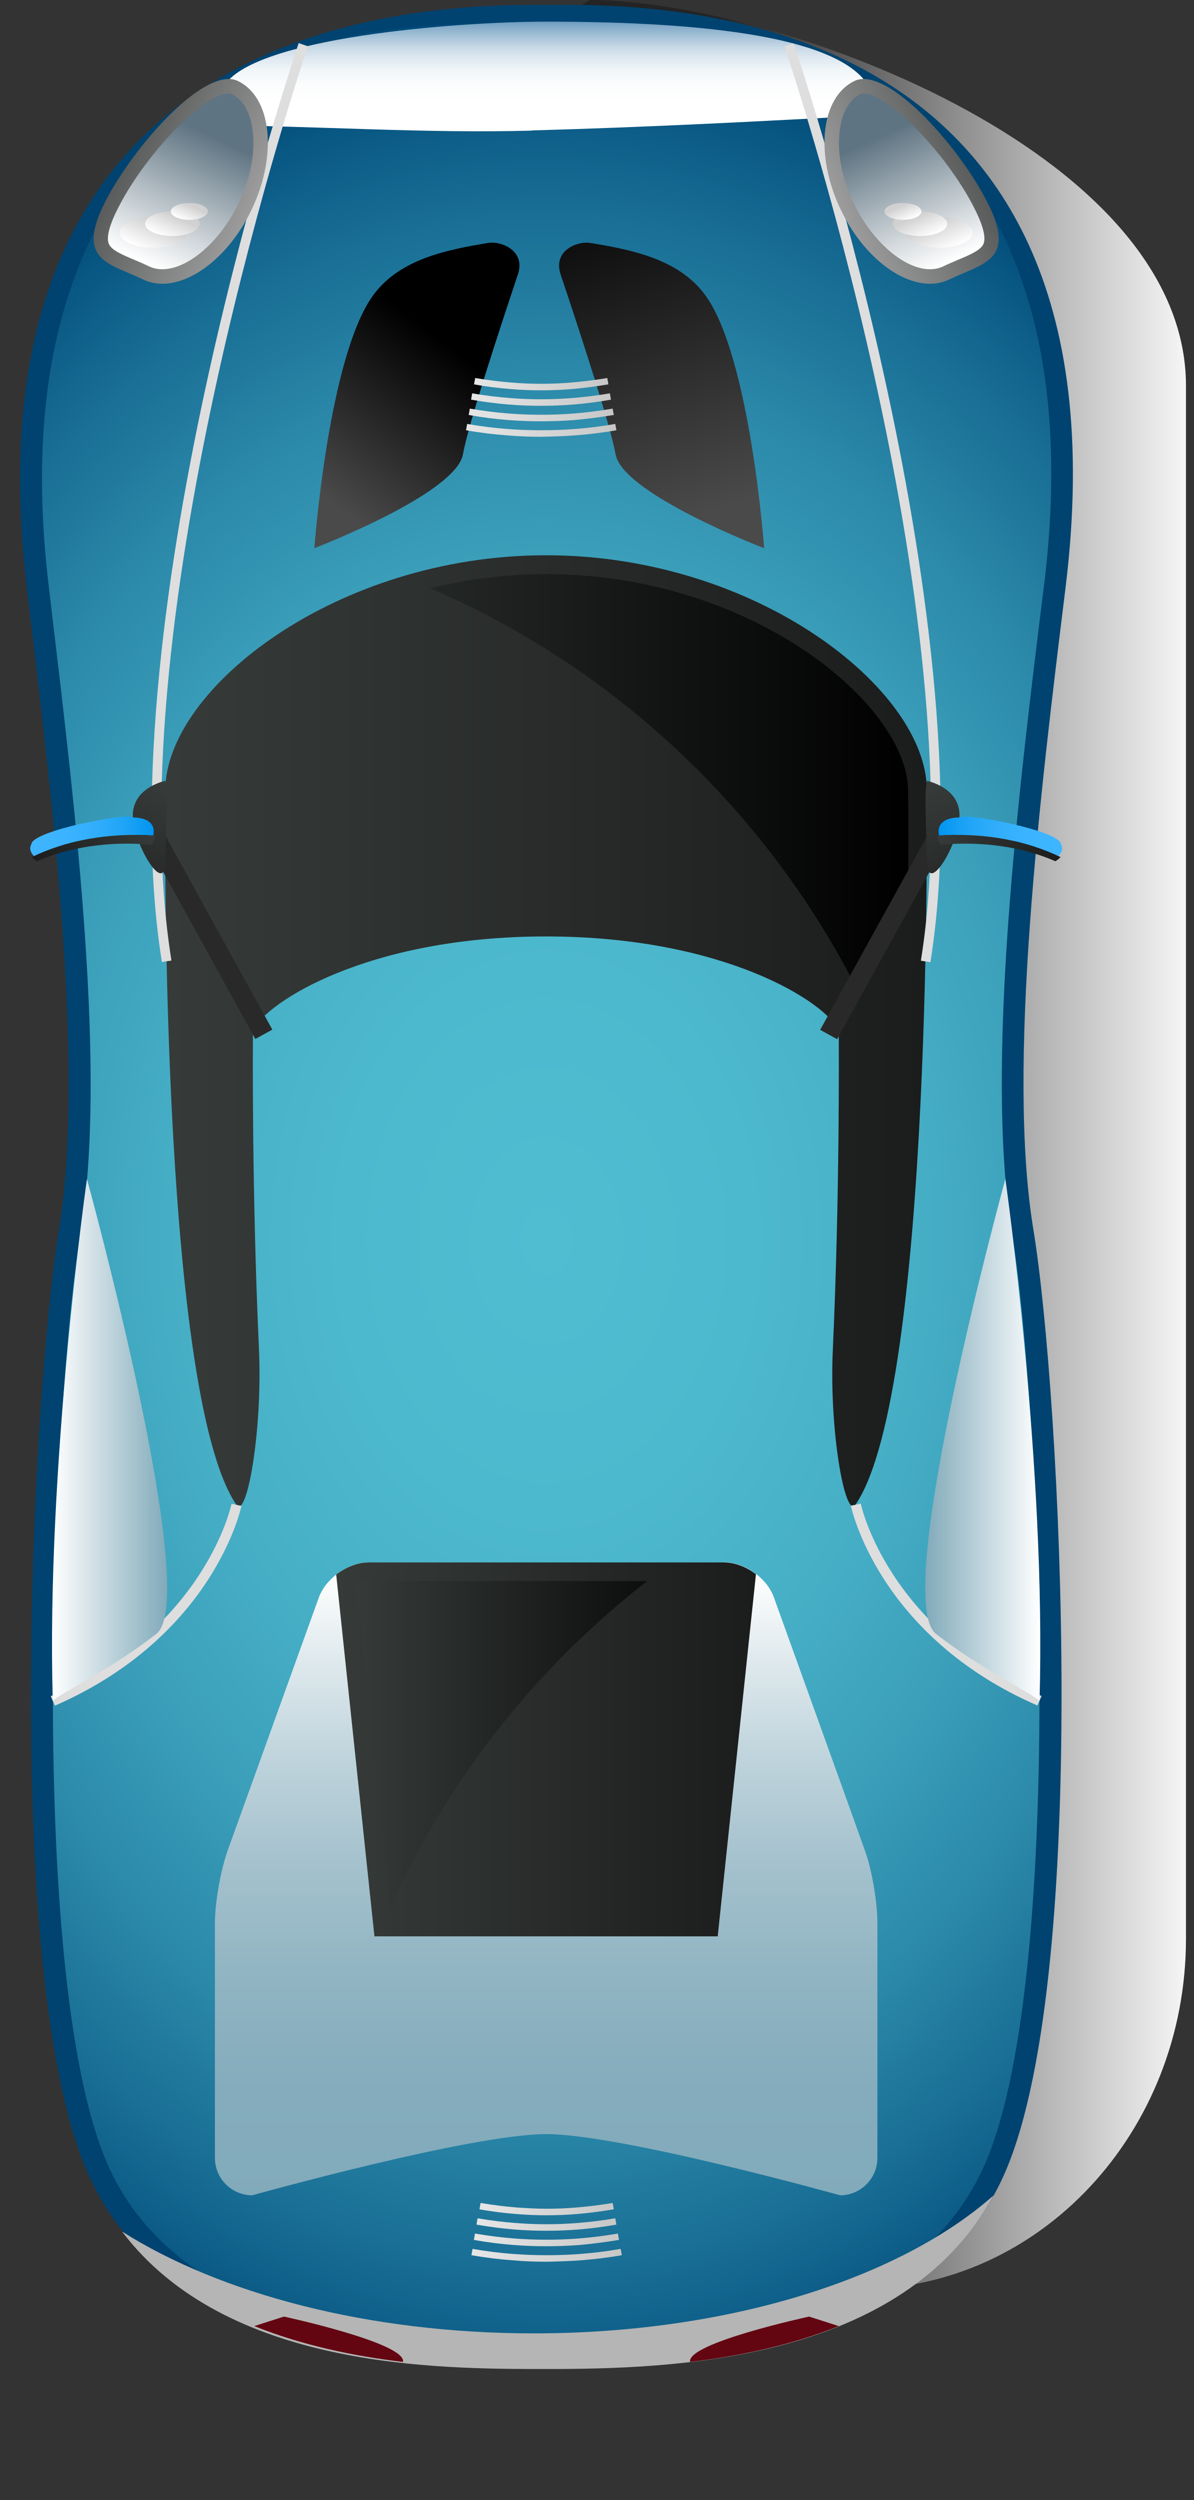 <svg width="64" height="134" viewBox="0 0 64 134" fill="none" xmlns="http://www.w3.org/2000/svg">
<rect x="0" y="0" width="64" height="134" fill="#333333" stroke="none"/>
<g clip-path="url(#clip0_1_289)">
<path style="mix-blend-mode:multiply" d="M46.05 122.69H28.66C18.98 122.69 11.14 114.28 11.14 103.9V20.68C11.15 10.31 18.99 1.9 28.67 1.9L31.6 0C41.28 0 63.57 7.99 63.57 20.68V103.9C63.57 114.28 55.73 122.69 46.05 122.69Z" fill="url(#paint0_linear_1_289)"/>
<path d="M29.28 0.26C24.15 0.26 -2.33 -0.07 1.44 31.53C2.75 42.5 4.6 57.17 3.16 65.9C1.73 74.62 -7.15256e-06 106.67 4.89 116.88C9.48 126.49 22.8 126.96 29.28 126.96C36.21 126.96 49.08 126.48 53.67 116.88C58.55 106.67 56.83 74.62 55.39 65.9C53.95 57.17 55.76 42.5 57.11 31.53C61.07 -0.48 34.4 0.26 29.28 0.26Z" fill="#004370"/>
<path d="M29.28 125.8C23.1 125.8 10.26 125.41 5.94 116.38C1.3 106.68 2.84 75.04 4.32 66.09C5.73 57.51 4.08 43.7 2.75 32.59L2.61 31.39C1.4 21.27 3.26 13.37 8.12 7.89C15.27 -0.17 27 1.42 29.28 1.42C32.55 1.42 43.74 0.02 50.59 7.77C55.42 13.23 57.22 21.18 55.96 31.38C54.61 42.25 52.77 57.14 54.24 66.08C55.71 75.04 57.25 106.67 52.62 116.37C48.31 125.39 35.92 125.79 29.28 125.79V125.8Z" fill="url(#paint1_radial_1_289)"/>
<g style="mix-blend-mode:multiply">
<path d="M28.61 125.06C19.73 125.06 11.8 122.93 6.54 119.6C12.12 126.97 23.45 126.97 29.27 126.97C36.01 126.97 48.36 126.63 53.26 117.66C48.27 122.09 39.1 125.06 28.61 125.06Z" fill="#B5B5B5"/>
</g>
<path style="mix-blend-mode:multiply" d="M28.51 6.99C34.69 6.82 40.87 6.5 47.04 6.16C46.88 5.74 46.76 5.34 46.69 4.98L46.66 4.8L46.57 4.64C45.06 2.02 38.03 1.16 29.28 1.16C24.47 1.16 13.5 2.01 11.99 4.64L11.9 4.8L11.87 4.98C11.78 5.5 11.58 6.07 11.3 6.71C17.02 6.75 22.78 7.16 28.52 7L28.51 6.99Z" fill="url(#paint2_linear_1_289)"/>
<path d="M49.68 42.36C49.68 36.94 40.54 29.76 29.27 29.76C18 29.76 8.86 36.94 8.86 42.36C8.86 42.36 8.48 74.49 12.67 80.65C13.23 81.47 14.08 76.66 13.88 72.31C13.5 63.92 13.55 56.19 13.56 55.23C14.25 53.73 19.69 50.19 29.26 50.19C38.83 50.19 44.27 53.72 44.96 55.23C44.96 56.19 45.02 63.97 44.64 72.36C44.44 76.68 45.3 81.46 45.86 80.64C50.05 74.48 49.67 42.35 49.67 42.35L49.68 42.36Z" fill="url(#paint3_linear_1_289)"/>
<path style="mix-blend-mode:screen" d="M45.86 52.83C46.13 52.32 46.41 51.81 46.71 51.3C47.32 50.26 47.98 49.25 48.67 48.26C48.7 45.95 48.7 43.92 48.67 42.37C48.67 37.81 40.34 30.77 29.26 30.77C27.07 30.77 24.99 31.05 23.05 31.53C32.87 35.73 40.98 43.36 45.84 52.83H45.86Z" fill="url(#paint4_linear_1_289)"/>
<g style="mix-blend-mode:screen">
<path d="M50.401 43.522L43.962 55.195L44.873 55.697L51.311 44.025L50.401 43.522Z" fill="#292929"/>
</g>
<g style="mix-blend-mode:screen">
<path d="M8.161 43.51L7.25 44.012L13.686 55.685L14.597 55.183L8.161 43.51Z" fill="#292929"/>
</g>
<g style="mix-blend-mode:multiply">
<path d="M8.68 51.57C5.67 32.88 15.91 2.62 16.01 2.31L16.5 2.48C16.4 2.78 6.2 32.93 9.19 51.48L8.68 51.56V51.57Z" fill="#DEDEDE"/>
</g>
<g style="mix-blend-mode:multiply">
<path d="M49.87 51.57L49.36 51.49C52.35 32.93 42.15 2.79 42.05 2.49L42.54 2.32C42.64 2.62 52.88 32.89 49.87 51.57Z" fill="#DEDEDE"/>
</g>
<path d="M49.69 41.85C49.69 41.85 51.4 42.19 51.43 43.65C51.47 45.11 49.72 48.08 49.69 46.2C49.65 44.32 49.53 42.41 49.69 41.85Z" fill="url(#paint5_linear_1_289)"/>
<path d="M56.87 45.25C56.83 44.51 51.65 43.55 51.5 43.81C50.37 43.8 50.23 44.38 50.34 44.78C52.79 44.6 55.05 45.07 56.71 45.91C56.86 45.75 57.02 45.52 56.87 45.25Z" fill="url(#paint6_linear_1_289)"/>
<path d="M50.22 44.79C50.28 45.06 50.42 45.28 50.42 45.28C52.72 45.06 54.89 45.42 56.57 46.16C56.57 46.16 56.71 46.08 56.85 45.94C55.1 45.08 52.76 44.6 50.23 44.79H50.22Z" fill="url(#paint7_linear_1_289)"/>
<path d="M8.86 41.85C8.86 41.85 7.16 42.19 7.12 43.65C7.08 45.11 8.83 48.08 8.86 46.2C8.9 44.32 9.02 42.41 8.86 41.85Z" fill="url(#paint8_linear_1_289)"/>
<path d="M1.68 45.25C1.72 44.51 6.9 43.55 7.05 43.81C8.18 43.8 8.32 44.38 8.21 44.78C5.76 44.6 3.5 45.07 1.84 45.91C1.69 45.75 1.53 45.52 1.68 45.25Z" fill="url(#paint9_linear_1_289)"/>
<path d="M8.33 44.79C8.27 45.06 8.13 45.28 8.13 45.28C5.83 45.06 3.66 45.42 1.98 46.16C1.98 46.16 1.84 46.08 1.7 45.94C3.45 45.08 5.79 44.6 8.32 44.79H8.33Z" fill="url(#paint10_linear_1_289)"/>
<path d="M26.17 13.02C24.07 13.37 21.47 13.84 20.02 15.8C17.6 19.08 16.85 29.38 16.85 29.38C16.85 29.38 24.46 26.47 24.82 24.33C25.07 22.86 26.74 17.75 27.76 14.71C28.19 13.42 26.85 12.91 26.18 13.02H26.17Z" fill="url(#paint11_linear_1_289)"/>
<path d="M31.64 13.02C33.74 13.37 36.34 13.84 37.79 15.8C40.21 19.08 40.96 29.38 40.96 29.38C40.96 29.38 33.35 26.47 32.99 24.33C32.74 22.86 31.07 17.75 30.05 14.71C29.62 13.42 30.96 12.91 31.63 13.02H31.64Z" fill="url(#paint12_linear_1_289)"/>
<path style="mix-blend-mode:multiply" d="M53.02 11.03C54.42 13.97 52.69 14.11 50.88 14.98C49.07 15.85 46.46 14.16 45.06 11.23C43.66 8.29 43.99 5.21 45.8 4.34C47.61 3.48 51.62 8.1 53.02 11.04V11.03Z" fill="url(#paint13_linear_1_289)"/>
<path d="M49.85 14.43C48.46 14.43 46.74 12.94 45.76 10.89C45.14 9.6 44.87 8.24 45 7.09C45.06 6.5 45.29 5.44 46.14 5.04C46.18 5.02 46.24 5.01 46.3 5.01C47.67 5.01 50.94 8.46 52.33 11.37C52.81 12.37 52.81 12.84 52.72 13.06C52.59 13.4 52.01 13.65 51.34 13.93C51.08 14.04 50.82 14.15 50.55 14.28C50.34 14.38 50.1 14.43 49.85 14.43Z" fill="url(#paint14_linear_1_289)"/>
<path style="mix-blend-mode:screen" d="M52.14 12.46C52.14 12.91 51.33 13.28 50.34 13.28C49.35 13.28 48.54 12.91 48.54 12.46C48.54 12.01 49.35 11.64 50.34 11.64C51.33 11.64 52.14 12.01 52.14 12.46Z" fill="url(#paint15_linear_1_289)"/>
<path style="mix-blend-mode:screen" d="M50.77 11.99C50.77 12.36 50.12 12.65 49.31 12.65C48.5 12.65 47.86 12.35 47.86 11.99C47.86 11.63 48.51 11.33 49.31 11.33C50.11 11.33 50.77 11.63 50.77 11.99Z" fill="url(#paint16_linear_1_289)"/>
<path style="mix-blend-mode:screen" d="M49.39 11.33C49.39 11.58 48.95 11.78 48.4 11.78C47.85 11.78 47.41 11.58 47.41 11.33C47.41 11.08 47.86 10.88 48.4 10.88C48.94 10.88 49.39 11.08 49.39 11.33Z" fill="url(#paint17_linear_1_289)"/>
<path style="mix-blend-mode:multiply" d="M5.53 11.03C4.13 13.97 5.86 14.11 7.67 14.98C9.48 15.85 12.09 14.16 13.49 11.23C14.89 8.29 14.56 5.21 12.75 4.34C10.94 3.48 6.93 8.1 5.53 11.04V11.03Z" fill="url(#paint18_linear_1_289)"/>
<path d="M8.7 14.43C10.09 14.43 11.81 12.94 12.79 10.89C13.41 9.6 13.68 8.24 13.55 7.09C13.49 6.5 13.26 5.44 12.41 5.04C12.37 5.02 12.31 5.01 12.25 5.01C10.88 5.01 7.61 8.46 6.22 11.37C5.74 12.37 5.74 12.84 5.83 13.06C5.96 13.4 6.54 13.65 7.21 13.93C7.47 14.04 7.73 14.15 8 14.28C8.21 14.38 8.45 14.43 8.7 14.43Z" fill="url(#paint19_linear_1_289)"/>
<path style="mix-blend-mode:screen" d="M6.41 12.46C6.41 12.91 7.22 13.28 8.21 13.28C9.2 13.28 10.01 12.91 10.01 12.46C10.01 12.01 9.2 11.64 8.21 11.64C7.22 11.64 6.41 12.01 6.41 12.46Z" fill="url(#paint20_linear_1_289)"/>
<path style="mix-blend-mode:screen" d="M7.78 11.99C7.78 12.36 8.43 12.65 9.24 12.65C10.05 12.65 10.7 12.35 10.7 11.99C10.7 11.63 10.05 11.33 9.24 11.33C8.43 11.33 7.78 11.63 7.78 11.99Z" fill="url(#paint21_linear_1_289)"/>
<path style="mix-blend-mode:screen" d="M9.16 11.33C9.16 11.58 9.6 11.78 10.15 11.78C10.7 11.78 11.14 11.58 11.14 11.33C11.14 11.08 10.69 10.88 10.15 10.88C9.61 10.88 9.16 11.08 9.16 11.33Z" fill="url(#paint22_linear_1_289)"/>
<g style="mix-blend-mode:multiply">
<path d="M2.94 91.41L2.72 90.91C11 87.3 12.4 80.66 12.41 80.6L12.94 80.71C12.93 80.78 11.47 87.69 2.94 91.42V91.41Z" fill="#DEDEDE"/>
</g>
<g style="mix-blend-mode:multiply">
<path d="M55.61 91.41C47.07 87.69 45.62 80.77 45.61 80.7L46.14 80.59C46.15 80.66 47.57 87.3 55.83 90.9L55.61 91.4V91.41Z" fill="#DEDEDE"/>
</g>
<path style="mix-blend-mode:multiply" d="M4.66 63.19C4.66 63.19 10.84 85.65 8.38 87.57C5.92 89.49 3.16 90.8 2.83 91.16C2.46 78.63 4.66 63.19 4.66 63.19Z" fill="url(#paint23_linear_1_289)"/>
<path style="mix-blend-mode:multiply" d="M53.89 63.19C53.89 63.19 47.71 85.65 50.17 87.57C52.63 89.49 55.39 90.8 55.72 91.16C56.09 78.63 53.89 63.19 53.89 63.19Z" fill="url(#paint24_linear_1_289)"/>
<path style="mix-blend-mode:multiply" d="M38.82 83.74H19.77C18.67 83.74 17.47 84.58 17.09 85.62L12.2 99.19C11.83 100.23 11.52 101.97 11.52 103.07V115.66C11.52 116.76 12.42 117.66 13.52 117.66C13.52 117.66 25.25 114.38 29.27 114.38C33.29 114.38 45.03 117.66 45.03 117.66C46.13 117.66 47.03 116.76 47.03 115.66V103.07C47.03 101.97 46.74 100.22 46.36 99.18C45.17 95.84 42.68 88.95 41.48 85.61C41.11 84.57 39.91 83.73 38.8 83.73L38.82 83.74Z" fill="url(#paint25_linear_1_289)"/>
<path d="M20.08 103.78H38.47L40.52 84.37C40.02 83.99 39.4 83.74 38.81 83.74H19.76C19.16 83.74 18.53 84 18.02 84.39L20.07 103.78H20.08Z" fill="url(#paint26_linear_1_289)"/>
<path style="mix-blend-mode:screen" d="M34.69 84.74H19.77C19.56 84.74 19.33 84.8 19.09 84.91L20.92 102.23C24.01 95.35 28.78 89.33 34.69 84.74Z" fill="url(#paint27_linear_1_289)"/>
<g style="mix-blend-mode:multiply">
<g style="mix-blend-mode:multiply">
<path d="M32.9 118.41C32.19 118.53 31.55 118.61 30.97 118.66C30.38 118.71 29.84 118.73 29.3 118.73C28.76 118.73 28.21 118.71 27.63 118.66C27.04 118.61 26.41 118.54 25.7 118.41C25.72 118.27 25.74 118.2 25.76 118.07C26.46 118.19 27.08 118.26 27.66 118.31C28.24 118.35 28.77 118.38 29.3 118.38C29.83 118.38 30.37 118.36 30.94 118.31C31.52 118.26 32.14 118.19 32.84 118.07C32.87 118.21 32.88 118.28 32.9 118.41Z" fill="url(#paint28_linear_1_289)"/>
<path d="M33.04 119.23C32.3 119.36 31.64 119.44 31.03 119.49C30.42 119.54 29.86 119.56 29.29 119.56C28.72 119.56 28.16 119.54 27.55 119.49C26.94 119.44 26.28 119.36 25.54 119.23C25.56 119.09 25.58 119.02 25.6 118.89C26.33 119.02 26.98 119.09 27.58 119.14C28.18 119.19 28.74 119.21 29.29 119.21C29.84 119.21 30.4 119.19 31 119.14C31.6 119.09 32.24 119.02 32.98 118.89C33 119.03 33.02 119.1 33.04 119.23Z" fill="url(#paint29_linear_1_289)"/>
<path d="M33.18 120.05C32.41 120.18 31.73 120.26 31.09 120.32C30.46 120.37 29.87 120.39 29.29 120.39C28.7 120.39 28.12 120.37 27.49 120.32C26.86 120.27 26.18 120.19 25.4 120.05C25.43 119.91 25.44 119.84 25.46 119.71C26.22 119.84 26.89 119.92 27.51 119.97C28.13 120.02 28.71 120.04 29.29 120.04C29.87 120.04 30.44 120.02 31.07 119.97C31.69 119.92 32.36 119.84 33.12 119.71C33.14 119.85 33.16 119.92 33.18 120.05Z" fill="url(#paint30_linear_1_289)"/>
<path d="M33.33 120.87C32.53 121.01 31.82 121.09 31.17 121.14C30.52 121.19 29.91 121.21 29.3 121.22C28.69 121.22 28.09 121.2 27.43 121.14C26.77 121.09 26.07 121.01 25.27 120.87C25.29 120.73 25.31 120.66 25.33 120.53C26.12 120.67 26.81 120.75 27.46 120.8C28.1 120.85 28.7 120.87 29.3 120.87C29.9 120.87 30.5 120.85 31.14 120.8C31.79 120.75 32.48 120.67 33.27 120.53C33.29 120.67 33.31 120.74 33.33 120.87Z" fill="url(#paint31_linear_1_289)"/>
</g>
</g>
<g style="mix-blend-mode:multiply">
<g style="mix-blend-mode:multiply">
<path d="M32.61 20.6C31.9 20.72 31.26 20.8 30.68 20.85C30.09 20.9 29.55 20.92 29.01 20.92C28.47 20.92 27.92 20.9 27.34 20.85C26.75 20.8 26.12 20.73 25.41 20.6C25.43 20.46 25.45 20.39 25.47 20.26C26.17 20.38 26.79 20.45 27.37 20.5C27.95 20.55 28.48 20.57 29.01 20.57C29.54 20.57 30.08 20.55 30.65 20.5C31.23 20.45 31.85 20.38 32.55 20.26C32.58 20.4 32.59 20.47 32.61 20.6Z" fill="url(#paint32_linear_1_289)"/>
<path d="M32.75 21.42C32.01 21.55 31.35 21.63 30.74 21.68C30.13 21.73 29.57 21.75 29 21.75C28.43 21.75 27.87 21.73 27.26 21.68C26.65 21.63 25.99 21.55 25.25 21.42C25.27 21.28 25.29 21.21 25.31 21.08C26.04 21.21 26.69 21.28 27.29 21.33C27.89 21.38 28.45 21.4 29 21.4C29.55 21.4 30.11 21.38 30.71 21.33C31.31 21.28 31.95 21.21 32.69 21.08C32.71 21.22 32.73 21.29 32.75 21.42Z" fill="url(#paint33_linear_1_289)"/>
<path d="M32.9 22.24C32.13 22.37 31.45 22.45 30.81 22.51C30.18 22.56 29.59 22.58 29.01 22.58C28.42 22.58 27.84 22.56 27.21 22.51C26.58 22.46 25.9 22.38 25.12 22.24C25.15 22.1 25.16 22.04 25.18 21.9C25.94 22.03 26.61 22.11 27.23 22.16C27.85 22.21 28.43 22.23 29.01 22.23C29.59 22.23 30.16 22.21 30.79 22.16C31.41 22.11 32.08 22.03 32.84 21.9C32.86 22.04 32.88 22.11 32.9 22.24Z" fill="url(#paint34_linear_1_289)"/>
<path d="M33.04 23.06C32.24 23.2 31.53 23.28 30.88 23.33C30.23 23.38 29.62 23.4 29.01 23.41C28.4 23.41 27.8 23.39 27.14 23.33C26.48 23.28 25.78 23.2 24.98 23.06C25 22.92 25.02 22.85 25.04 22.72C25.83 22.86 26.52 22.94 27.17 22.99C27.81 23.04 28.41 23.06 29.01 23.06C29.61 23.06 30.21 23.04 30.85 22.99C31.5 22.94 32.19 22.86 32.98 22.72C33 22.86 33.02 22.93 33.04 23.06Z" fill="url(#paint35_linear_1_289)"/>
</g>
</g>
<path d="M44.96 124.67L43.37 124.16C43.37 124.16 36.79 125.58 36.99 126.59C39.63 126.28 42.4 125.7 44.96 124.67Z" fill="#630611"/>
<path d="M13.63 124.67L15.22 124.16C15.22 124.16 21.8 125.58 21.6 126.59C18.96 126.28 16.19 125.7 13.63 124.67Z" fill="#630611"/>
</g>
<defs>
<linearGradient id="paint0_linear_1_289" x1="31.48" y1="61.34" x2="64.69" y2="61.34" gradientUnits="userSpaceOnUse">
<stop offset="0.22" stop-color="#242424"/>
<stop offset="1" stop-color="white"/>
</linearGradient>
<radialGradient id="paint1_radial_1_289" cx="0" cy="0" r="1" gradientUnits="userSpaceOnUse" gradientTransform="translate(29.29 66.538) scale(48 65.76)">
<stop stop-color="#50BDD1"/>
<stop offset="0.23" stop-color="#4DB9CE"/>
<stop offset="0.41" stop-color="#46AFC6"/>
<stop offset="0.57" stop-color="#3B9FBA"/>
<stop offset="0.73" stop-color="#2A87A8"/>
<stop offset="0.88" stop-color="#156991"/>
<stop offset="1" stop-color="#004A79"/>
</radialGradient>
<linearGradient id="paint2_linear_1_289" x1="29.16" y1="5.39" x2="29.16" y2="0.06" gradientUnits="userSpaceOnUse">
<stop stop-color="white"/>
<stop offset="0.16" stop-color="#FBFCFD"/>
<stop offset="0.3" stop-color="#F1F6F9"/>
<stop offset="0.41" stop-color="#E1EAF2"/>
<stop offset="0.53" stop-color="#C9DAE7"/>
<stop offset="0.63" stop-color="#AAC5DA"/>
<stop offset="0.74" stop-color="#85ACCA"/>
<stop offset="0.84" stop-color="#588EB7"/>
<stop offset="0.93" stop-color="#266CA1"/>
<stop offset="1" stop-color="#005291"/>
</linearGradient>
<linearGradient id="paint3_linear_1_289" x1="8.86" y1="55.26" x2="49.69" y2="55.26" gradientUnits="userSpaceOnUse">
<stop stop-color="#363B39"/>
<stop offset="1" stop-color="#1B1C1C"/>
</linearGradient>
<linearGradient id="paint4_linear_1_289" x1="9.85" y1="41.8" x2="48.7" y2="41.8" gradientUnits="userSpaceOnUse">
<stop stop-color="#363B39"/>
<stop offset="0.48" stop-color="#1C1F1E"/>
<stop offset="1"/>
</linearGradient>
<linearGradient id="paint5_linear_1_289" x1="49.3" y1="42.44" x2="53.08" y2="49.77" gradientUnits="userSpaceOnUse">
<stop stop-color="#363B39"/>
<stop offset="1" stop-color="#1B1C1C"/>
</linearGradient>
<linearGradient id="paint6_linear_1_289" x1="50.25" y1="44.84" x2="56.93" y2="44.84" gradientUnits="userSpaceOnUse">
<stop stop-color="#0094F0"/>
<stop offset="0.07" stop-color="#0999F2"/>
<stop offset="0.26" stop-color="#21A5F7"/>
<stop offset="0.48" stop-color="#31AEFB"/>
<stop offset="0.71" stop-color="#3BB3FE"/>
<stop offset="1" stop-color="#3FB5FF"/>
</linearGradient>
<linearGradient id="paint7_linear_1_289" x1="50.21" y1="45.45" x2="56.89" y2="45.45" gradientUnits="userSpaceOnUse">
<stop stop-color="#363B39"/>
<stop offset="1" stop-color="#1B1C1C"/>
</linearGradient>
<linearGradient id="paint8_linear_1_289" x1="9.25" y1="42.44" x2="5.47" y2="49.77" gradientUnits="userSpaceOnUse">
<stop stop-color="#363B39"/>
<stop offset="1" stop-color="#1B1C1C"/>
</linearGradient>
<linearGradient id="paint9_linear_1_289" x1="8.29" y1="2.9408e-05" x2="1.61" y2="2.9408e-05" gradientUnits="userSpaceOnUse">
<stop stop-color="#0094F0"/>
<stop offset="0.07" stop-color="#0999F2"/>
<stop offset="0.26" stop-color="#21A5F7"/>
<stop offset="0.48" stop-color="#31AEFB"/>
<stop offset="0.71" stop-color="#3BB3FE"/>
<stop offset="1" stop-color="#3FB5FF"/>
</linearGradient>
<linearGradient id="paint10_linear_1_289" x1="8.33" y1="45.45" x2="1.65" y2="45.45" gradientUnits="userSpaceOnUse">
<stop stop-color="#363B39"/>
<stop offset="1" stop-color="#1B1C1C"/>
</linearGradient>
<linearGradient id="paint11_linear_1_289" x1="26.46" y1="14.92" x2="17.45" y2="26.69" gradientUnits="userSpaceOnUse">
<stop offset="0.29"/>
<stop offset="1" stop-color="#4A4A4A"/>
</linearGradient>
<linearGradient id="paint12_linear_1_289" x1="31.36" y1="-7.8389e-07" x2="40.36" y2="26.69" gradientUnits="userSpaceOnUse">
<stop offset="0.29"/>
<stop offset="1" stop-color="#4A4A4A"/>
</linearGradient>
<linearGradient id="paint13_linear_1_289" x1="45.067" y1="11.245" x2="51.627" y2="8.113" gradientUnits="userSpaceOnUse">
<stop stop-color="#9C9C9C"/>
<stop offset="1" stop-color="#5A5C5C"/>
</linearGradient>
<linearGradient id="paint14_linear_1_289" x1="50.482" y1="14.256" x2="47.264" y2="7.26" gradientUnits="userSpaceOnUse">
<stop stop-color="white"/>
<stop offset="1" stop-color="#5F7482"/>
</linearGradient>
<linearGradient id="paint15_linear_1_289" x1="50.77" y1="13.41" x2="50.11" y2="11.96" gradientUnits="userSpaceOnUse">
<stop stop-color="white"/>
<stop offset="1" stop-color="#D1D1D1"/>
</linearGradient>
<linearGradient id="paint16_linear_1_289" x1="49.67" y1="12.75" x2="49.13" y2="11.59" gradientUnits="userSpaceOnUse">
<stop stop-color="white"/>
<stop offset="1" stop-color="#D1D1D1"/>
</linearGradient>
<linearGradient id="paint17_linear_1_289" x1="48.64" y1="11.85" x2="48.27" y2="11.05" gradientUnits="userSpaceOnUse">
<stop stop-color="white"/>
<stop offset="1" stop-color="#D1D1D1"/>
</linearGradient>
<linearGradient id="paint18_linear_1_289" x1="13.479" y1="11.249" x2="6.918" y2="8.117" gradientUnits="userSpaceOnUse">
<stop stop-color="#9C9C9C"/>
<stop offset="1" stop-color="#5A5C5C"/>
</linearGradient>
<linearGradient id="paint19_linear_1_289" x1="8.068" y1="14.251" x2="11.282" y2="7.264" gradientUnits="userSpaceOnUse">
<stop stop-color="white"/>
<stop offset="1" stop-color="#5F7482"/>
</linearGradient>
<linearGradient id="paint20_linear_1_289" x1="7.77" y1="13.41" x2="8.44" y2="11.96" gradientUnits="userSpaceOnUse">
<stop stop-color="white"/>
<stop offset="1" stop-color="#D1D1D1"/>
</linearGradient>
<linearGradient id="paint21_linear_1_289" x1="8.88" y1="12.75" x2="9.41" y2="11.59" gradientUnits="userSpaceOnUse">
<stop stop-color="white"/>
<stop offset="1" stop-color="#D1D1D1"/>
</linearGradient>
<linearGradient id="paint22_linear_1_289" x1="9.91" y1="11.85" x2="10.27" y2="11.05" gradientUnits="userSpaceOnUse">
<stop stop-color="white"/>
<stop offset="1" stop-color="#D1D1D1"/>
</linearGradient>
<linearGradient id="paint23_linear_1_289" x1="2.79" y1="77.18" x2="8.96" y2="77.18" gradientUnits="userSpaceOnUse">
<stop stop-color="white"/>
<stop offset="1" stop-color="#81AABA"/>
</linearGradient>
<linearGradient id="paint24_linear_1_289" x1="55.75" y1="-1.35038e-05" x2="49.59" y2="-1.35038e-05" gradientUnits="userSpaceOnUse">
<stop stop-color="white"/>
<stop offset="1" stop-color="#81AABA"/>
</linearGradient>
<linearGradient id="paint25_linear_1_289" x1="29.28" y1="84.29" x2="29.28" y2="118.3" gradientUnits="userSpaceOnUse">
<stop stop-color="white"/>
<stop offset="0.12" stop-color="#E3ECEF"/>
<stop offset="0.29" stop-color="#BFD4DC"/>
<stop offset="0.46" stop-color="#A4C1CD"/>
<stop offset="0.64" stop-color="#90B4C2"/>
<stop offset="0.82" stop-color="#84ACBC"/>
<stop offset="1" stop-color="#81AABA"/>
</linearGradient>
<linearGradient id="paint26_linear_1_289" x1="18.03" y1="93.76" x2="40.53" y2="93.76" gradientUnits="userSpaceOnUse">
<stop stop-color="#363B39"/>
<stop offset="1" stop-color="#1B1C1C"/>
</linearGradient>
<linearGradient id="paint27_linear_1_289" x1="19.09" y1="93.48" x2="39.47" y2="93.48" gradientUnits="userSpaceOnUse">
<stop stop-color="#363B39"/>
<stop offset="0.48" stop-color="#1C1F1E"/>
<stop offset="1"/>
</linearGradient>
<linearGradient id="paint28_linear_1_289" x1="25.69" y1="118.39" x2="32.9" y2="118.39" gradientUnits="userSpaceOnUse">
<stop stop-color="#E6E6E6"/>
<stop offset="1" stop-color="#C7C7C7"/>
</linearGradient>
<linearGradient id="paint29_linear_1_289" x1="25.54" y1="119.22" x2="33.04" y2="119.22" gradientUnits="userSpaceOnUse">
<stop stop-color="#E6E6E6"/>
<stop offset="1" stop-color="#C7C7C7"/>
</linearGradient>
<linearGradient id="paint30_linear_1_289" x1="25.4" y1="120.05" x2="33.18" y2="120.05" gradientUnits="userSpaceOnUse">
<stop stop-color="#E6E6E6"/>
<stop offset="1" stop-color="#C7C7C7"/>
</linearGradient>
<linearGradient id="paint31_linear_1_289" x1="25.26" y1="120.87" x2="33.33" y2="120.87" gradientUnits="userSpaceOnUse">
<stop stop-color="#E6E6E6"/>
<stop offset="1" stop-color="#C7C7C7"/>
</linearGradient>
<linearGradient id="paint32_linear_1_289" x1="25.4" y1="20.59" x2="32.61" y2="20.59" gradientUnits="userSpaceOnUse">
<stop stop-color="#E6E6E6"/>
<stop offset="1" stop-color="#C7C7C7"/>
</linearGradient>
<linearGradient id="paint33_linear_1_289" x1="25.26" y1="21.41" x2="32.75" y2="21.41" gradientUnits="userSpaceOnUse">
<stop stop-color="#E6E6E6"/>
<stop offset="1" stop-color="#C7C7C7"/>
</linearGradient>
<linearGradient id="paint34_linear_1_289" x1="25.12" y1="22.24" x2="32.9" y2="22.24" gradientUnits="userSpaceOnUse">
<stop stop-color="#E6E6E6"/>
<stop offset="1" stop-color="#C7C7C7"/>
</linearGradient>
<linearGradient id="paint35_linear_1_289" x1="24.97" y1="23.07" x2="33.04" y2="23.07" gradientUnits="userSpaceOnUse">
<stop stop-color="#E6E6E6"/>
<stop offset="1" stop-color="#C7C7C7"/>
</linearGradient>
<clipPath id="clip0_1_289">
<rect width="63.57" height="133.36" fill="white"/>
</clipPath>
</defs>
</svg>
